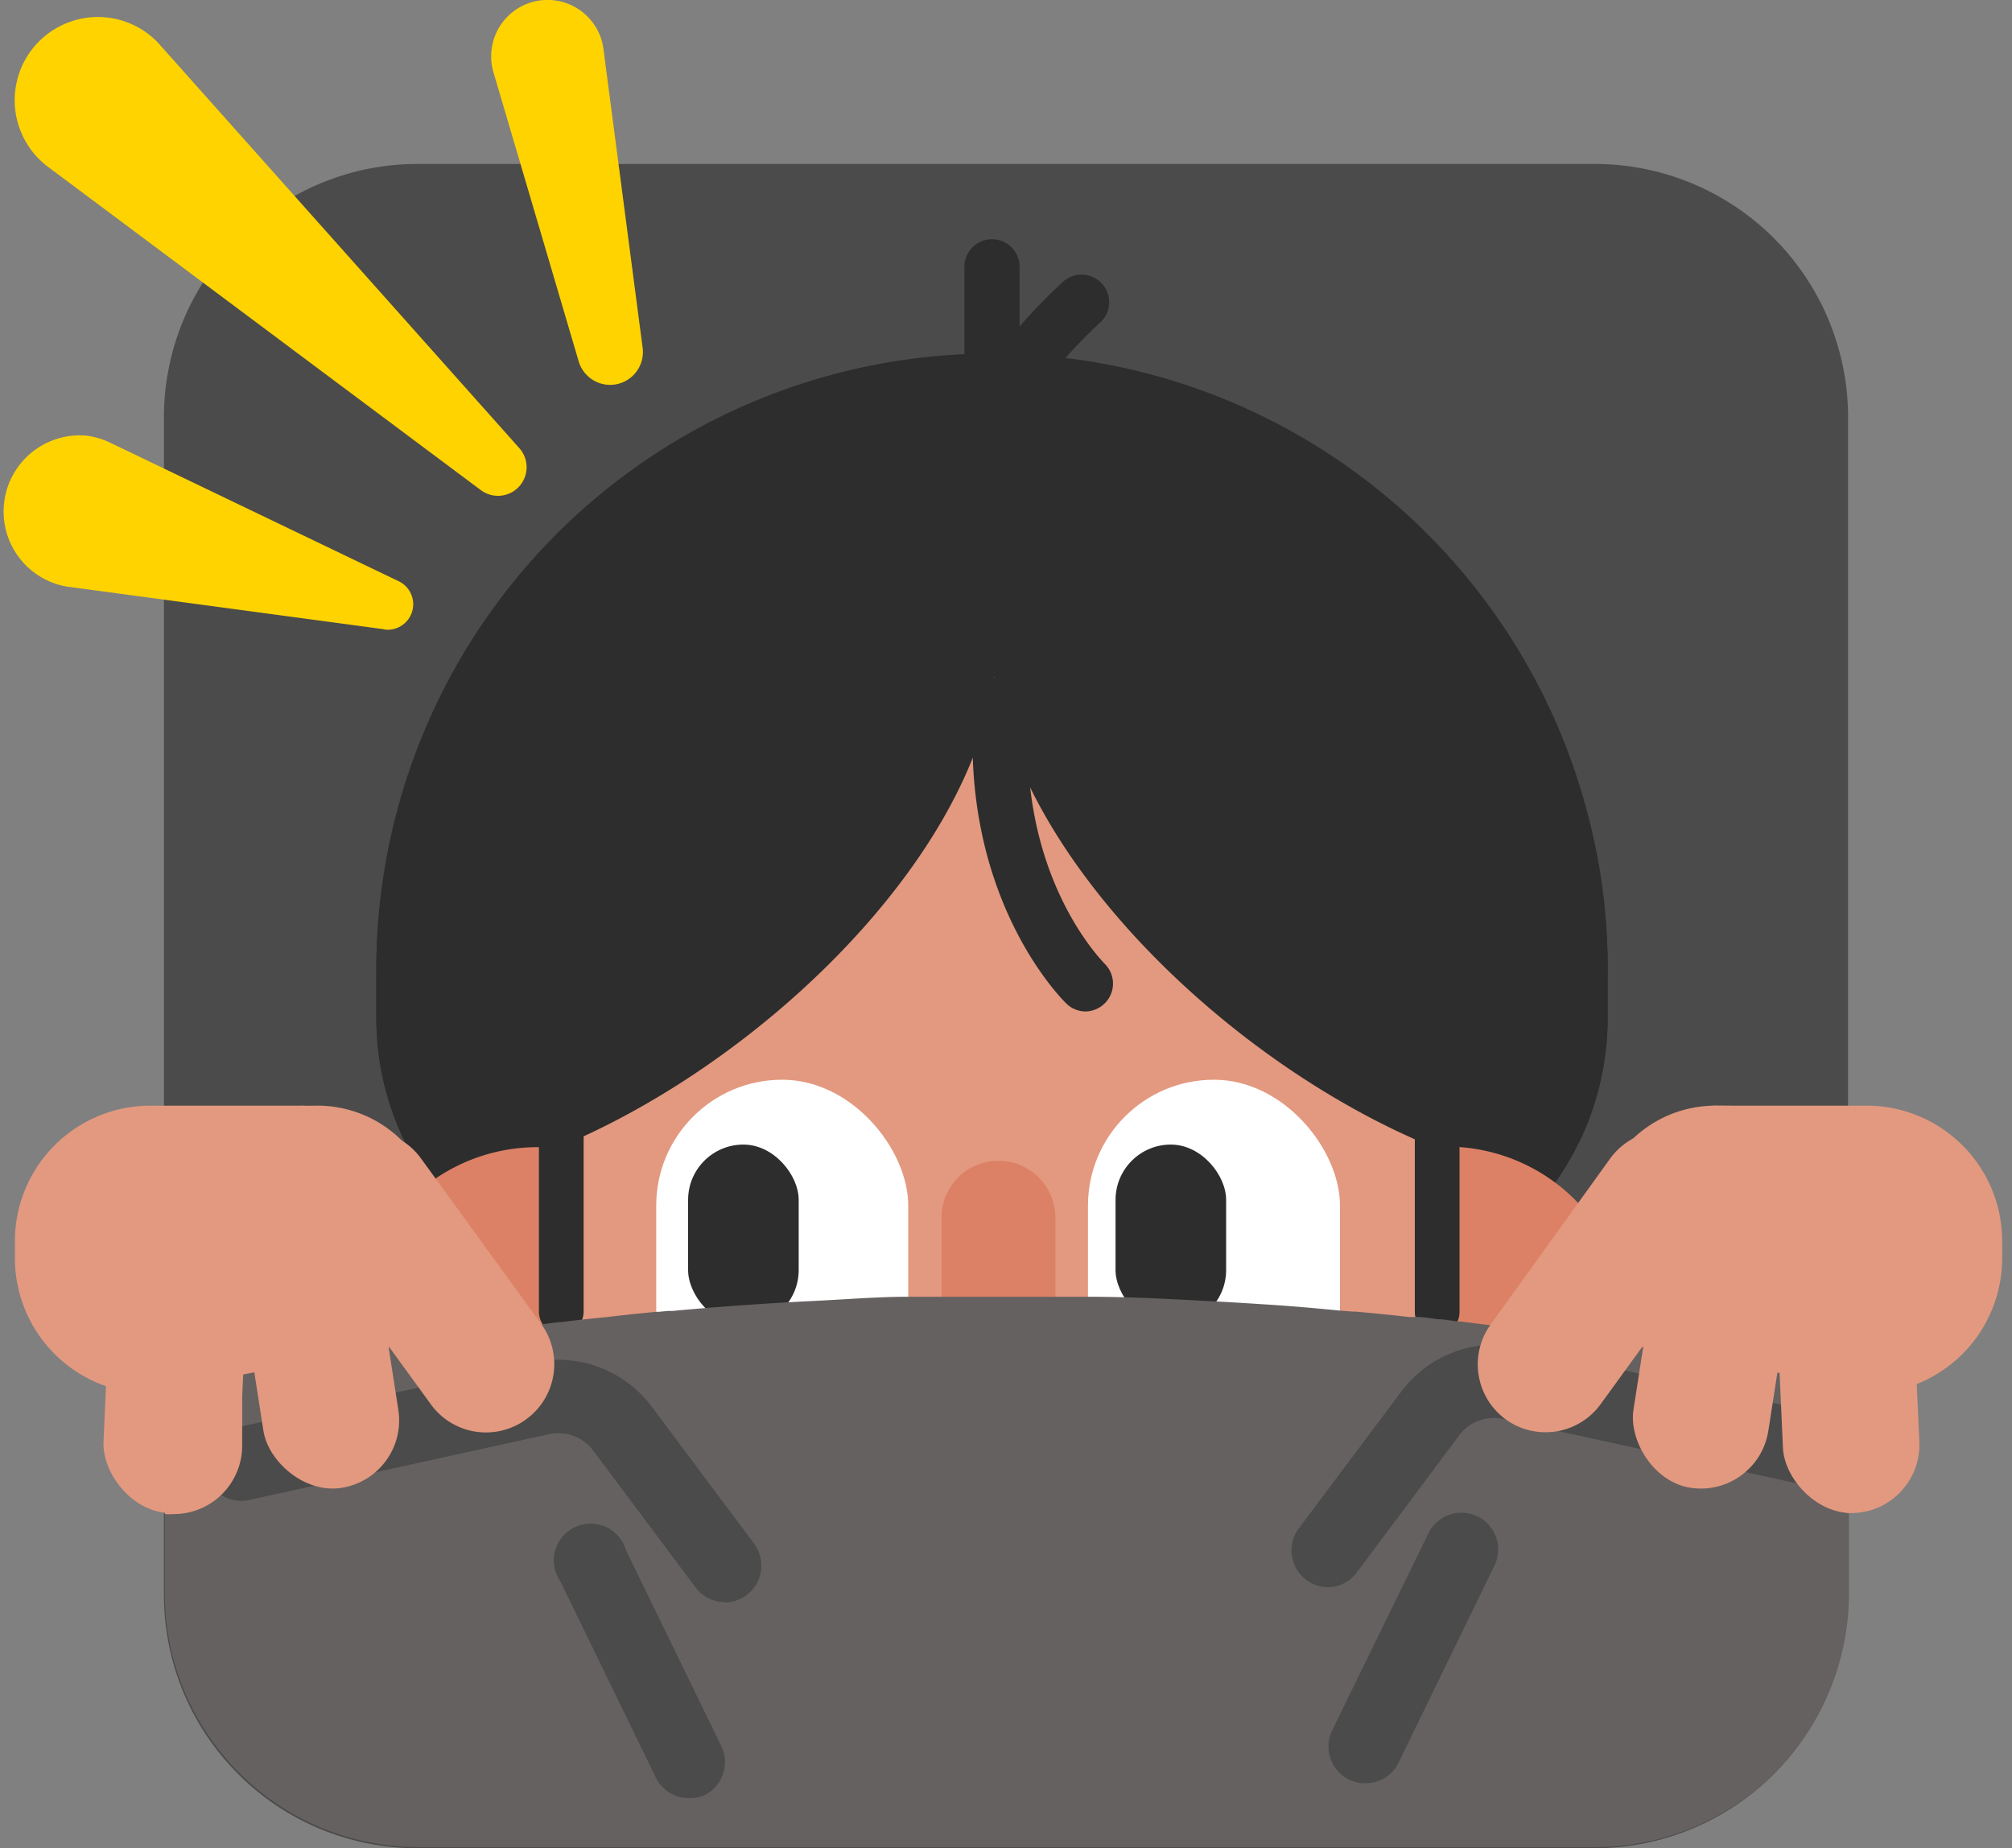 <svg id="Cover" xmlns="http://www.w3.org/2000/svg" viewBox="0 0 135 124"><rect x="0" y="0" width="135" height="124" fill="#808080" stroke="none"/><defs><style>.cls-1{fill:#4b4b4b}.cls-2{fill:#61361f}.cls-3{fill:#dc8166}.cls-4{fill:#2d2d2d}.cls-5{fill:#e3997f}.cls-6{fill:#fff}.cls-9{fill:#ffd300}</style></defs><path class="cls-1" d="M124 27.79v79.3a15.23 15.23 0 0 1-.12 1.92A17 17 0 0 1 107 124H28a16.94 16.94 0 0 1-12.67-5.67 18.51 18.51 0 0 1-1.18-1.47A17 17 0 0 1 11 107V28a16.47 16.47 0 0 1 .33-3.32c.05-.26.11-.52.17-.78a16.94 16.94 0 0 1 2.09-4.9 17 17 0 0 1 2.79-3.37 16.7 16.7 0 0 1 1.85-1.51A16.89 16.89 0 0 1 28 11h79a17 17 0 0 1 17 16.79z"/><path class="cls-2" d="M103.34 111.82a2 2 0 0 1-1.06 2.87 12.27 12.27 0 0 1-10.49-22.06z"/><path class="cls-2" d="M110.72 97.68a2 2 0 0 1 1.43 2.7 12.27 12.27 0 0 1-23.43-6.88z"/><path class="cls-3" d="M98 77v24.25a3.33 3.33 0 0 1-.63 0 12.16 12.16 0 1 1 0-24.32A4.43 4.43 0 0 1 98 77z"/><path class="cls-2" d="M31.66 111.82a2 2 0 0 0 1.06 2.87 12.27 12.27 0 0 0 10.49-22.06z"/><path class="cls-2" d="M24.28 97.68a2 2 0 0 0-1.43 2.7 12.27 12.27 0 0 0 23.43-6.88z"/><path class="cls-3" d="M36.16 77v24.25a3.33 3.33 0 0 0 .63 0 12.16 12.16 0 0 0 0-24.32 4.43 4.43 0 0 0-.63.07z"/><path class="cls-4" d="M107.87 65.27v3a19.17 19.17 0 0 1-6.36 14.27l-34.67 31.13-35.12-31.06a18.7 18.7 0 0 1-2.86-3.18 19 19 0 0 1-3.61-11.18v-3A41.31 41.31 0 0 1 107 56.6a40.48 40.48 0 0 1 .87 8.67z"/><path class="cls-5" d="M96.46 97.65V50.2l-29.42-9.59L37.6 56.96l.01 41.56 58.85-.87z"/><rect class="cls-6" x="44.03" y="72.44" width="16.91" height="24.42" rx="8.45" ry="8.45"/><rect class="cls-4" x="46.17" y="76.79" width="7.42" height="12.13" rx="3.71" ry="3.71"/><rect class="cls-6" x="73" y="72.44" width="16.91" height="24.42" rx="8.45" ry="8.45"/><rect class="cls-4" x="74.85" y="76.79" width="7.42" height="12.13" rx="3.71" ry="3.71"/><path class="cls-3" d="M37.6 77v24.25a3.33 3.33 0 0 1-.63 0A12.16 12.16 0 1 1 37 77a4.43 4.43 0 0 1 .6 0z"/><path d="M66.35 100.54a13.61 13.61 0 0 1-9.84-4.38.68.68 0 0 1 1-1c3.73 3.73 8.08 4.87 12.93 3.38a18.58 18.58 0 0 0 6.25-3.41.69.69 0 0 1 1 .06.68.68 0 0 1-.06 1c-.16.06-5.1 4.35-11.28 4.35z" fill="#cf8166"/><path class="cls-3" d="M67 77.88a3.81 3.81 0 0 1 3.81 3.81v7A2.83 2.83 0 0 1 68 91.51h-2a2.83 2.83 0 0 1-2.83-2.83v-7a3.81 3.81 0 0 1 3.83-3.8z"/><path class="cls-4" d="M107.87 65.27v3a19.29 19.29 0 0 1-1.88 8.3c-.47 1-6 1.86-8.26 1-14.22-5.19-29.23-19.43-31-32.2a16.87 16.87 0 0 1-.17-2.37V28l.17.05.18.05 16.77 5.08L98.1 43l8.9 13.6a40.48 40.48 0 0 1 .87 8.67z"/><path class="cls-4" d="M66.91 28v15a15.59 15.59 0 0 1-.18 2.44c-2 14.86-22.07 31.73-37.87 34a19 19 0 0 1-3.61-11.18v-3a41.12 41.12 0 0 1 .75-7.9L35.37 43l14.42-9.86 16.77-5.08.17-.05z"/><path class="cls-4" d="M72.85 67.86a1.86 1.86 0 0 1-1.28-.51c-.3-.29-7.26-7.16-6.21-20.24a1.85 1.85 0 1 1 3.69.3c-.91 11.25 4.85 17 5.09 17.27a1.86 1.86 0 0 1 0 2.62 1.88 1.88 0 0 1-1.29.56zM64.71 37.9v-20a1.85 1.85 0 1 1 3.7 0v4a38.51 38.51 0 0 1 2.92-3 1.85 1.85 0 1 1 2.48 2.75c-1.19 1.08-4.51 4.44-5.52 7z"/><path class="cls-3" d="M37.6 77v24.25a3.33 3.33 0 0 1-.63 0A12.16 12.16 0 1 1 37 77a4.43 4.43 0 0 1 .6 0z"/><path class="cls-4" d="M36.16 71.07h3V88a1.51 1.51 0 0 1-1.51 1.51A1.51 1.51 0 0 1 36.16 88V71v.07z"/><path class="cls-3" d="M96.45 77v24.25a3.33 3.33 0 0 0 .63 0 12.16 12.16 0 0 0 0-24.32 4.43 4.43 0 0 0-.63.07z"/><path class="cls-4" d="M96.46 71.07a1.51 1.51 0 0 1 1.54 1.5v17h-3v-17a1.51 1.51 0 0 1 1.51-1.51z" transform="rotate(-180 96.465 80.3)"/><path class="cls-5" d="M115.17 74.18l8.89.11v22.24h-9.16a8.08 8.08 0 0 1-6.36-3.21l-.2-.27a7.83 7.83 0 0 1-1.27-3 7.53 7.53 0 0 1-.17-1.73l.08-6.06a.66.66 0 0 1 0-.14 8 8 0 0 1 2.39-5.53 8 8 0 0 1 5.8-2.41zM29.41 88.24a7.78 7.78 0 0 1-.14 1.61A8.13 8.13 0 0 1 28 92.93a8 8 0 0 1-1.28 1.45c-.15.13-.3.26-.46.38a8.06 8.06 0 0 1-4.81 1.66h-5.17l-5.19.06V74.3l10.09-.12a8 8 0 0 1 5.76 2.32c.16.16.31.32.46.49a7.91 7.91 0 0 1 1.36 2.25A5.83 5.83 0 0 1 29 80a8.24 8.24 0 0 1 .34 2.23z"/><path d="M11.06 100.28v-6.9c1.72-.4 3.45-.79 5.19-1.15l.81-.16c2.21-.47 4.44-.89 6.67-1.28q.6-.12 1.2-.21c.38-.08.76-.15 1.14-.2.71-.14 1.42-.25 2.13-.37l.3-.05.73-.11c2.29-.36 4.6-.69 6.92-1h.15a.17.17 0 0 1 .1 0c.39-.06.79-.11 1.18-.15h.08l.82-.1.6-.07 1.93-.2c1-.12 2-.22 3-.32h.19l.64-.06h.3a221.306 221.306 0 0 1 9.7-.68c2-.1 4.09-.27 6.16-.27h12c2.56 0 5.13.13 7.67.27 1.55.07 3.09.17 4.63.27s3.08.24 4.61.39l.78.06.31.01c1.18.11 2.37.22 3.54.36h.54c.47 0 .94.09 1.4.15.45 0 .9.1 1.35.15h.16l1.93.24q3.6.47 7.15 1h.26a2.8 2.8 0 0 1 .28.06c.53.07 1.06.16 1.58.25l.93.16a.2.2 0 0 1 .11 0l1.33.22c2.57.46 5.13 1 7.67 1.49.28.05.55.11.83.18 1.34.28 2.67.57 4 .88V107a15.23 15.23 0 0 1-.12 1.92 17 17 0 0 1-16.88 15h-79a17 17 0 0 1-12.67-5.68 18.51 18.51 0 0 1-1.18-1.47 17 17 0 0 1-3.15-9.85v-5.37" fill="#666161"/><path class="cls-1" d="M48.66 107.49a2.44 2.44 0 0 1-2-1l-6.85-9.16a2.92 2.92 0 0 0-3-1.1l-20.2 4.43a2.47 2.47 0 0 1-1.06-4.82l20.21-4.43a7.85 7.85 0 0 1 8 3l6.84 9.16a2.47 2.47 0 0 1-2 3.94z"/><path class="cls-1" d="M46.2 120.64a2.45 2.45 0 0 1-2.2-1.39l-6.4-13.15A2.47 2.47 0 1 1 42 104l6.4 13.15a2.48 2.48 0 0 1-1.14 3.3 2.61 2.61 0 0 1-1.06.19zM89.14 106.49a2.47 2.47 0 0 1-2-3.94L94 93.39a7.84 7.84 0 0 1 7.95-3l20.21 4.43a2.47 2.47 0 1 1-1.06 4.82l-20.2-4.43a2.91 2.91 0 0 0-3 1.1l-6.84 9.16a2.47 2.47 0 0 1-1.92 1.02z"/><path class="cls-5" d="M101.09 95.27a4.57 4.57 0 0 1-1.09-6.38l8-11.11a4.6 4.6 0 0 1 6.39-1.12 4.58 4.58 0 0 1 1.11 6.39l-8.06 11.1a4.57 4.57 0 0 1-6.35 1.12z"/><rect class="cls-5" x="110.15" y="82.9" width="9.16" height="17.02" rx="4.58" ry="4.58" transform="rotate(8.84 114.76 91.406)"/><path class="cls-5" d="M124.06 84.57v16.94a4.58 4.58 0 0 1-4-4.54v-7.85a4.59 4.59 0 0 1 4-4.55zM35.24 95.27a4.58 4.58 0 0 0 1.12-6.38l-8.07-11.11a4.58 4.58 0 0 0-6.38-1.12 4.6 4.6 0 0 0-1.12 6.39l8.07 11.1a4.57 4.57 0 0 0 6.38 1.12z"/><rect class="cls-5" x="17.01" y="82.9" width="9.16" height="17.02" rx="4.58" ry="4.58" transform="rotate(171.16 21.594 91.412)"/><path class="cls-5" d="M11.06 100.28V84.57a4.08 4.08 0 0 1 .61 0 4.59 4.59 0 0 1 4.58 4.59V97a4.59 4.59 0 0 1-4.58 4.58 4.08 4.08 0 0 1-.61 0z"/><path class="cls-9" d="M38.83 24.25l-5.72-19.4a3.78 3.78 0 1 1 7.26-2.14 4 4 0 0 1 .12.58l2.63 20.05a2.2 2.2 0 0 1-4.29.91zM32.26 32.88L3.23 11.2a5.58 5.58 0 1 1 6.68-8.95 5.39 5.39 0 0 1 .82.76l24.11 27.05a1.92 1.92 0 0 1-2.58 2.82zM25.79 42.22L4.46 39.35a5.11 5.11 0 0 1 1.36-10.12 5.21 5.21 0 0 1 1.53.45L26.76 39a1.71 1.71 0 0 1-1 3.23z"/><path class="cls-1" d="M91.6 119.64a2.61 2.61 0 0 1-1.08-.24 2.48 2.48 0 0 1-1.14-3.3l6.4-13.1a2.47 2.47 0 1 1 4.44 2.15l-6.4 13.15a2.45 2.45 0 0 1-2.22 1.34z"/><rect class="cls-5" x="119.45" y="84.5" width="9.16" height="17.02" rx="4.58" ry="4.58" transform="rotate(-2.56 123.97 92.996)"/><rect class="cls-5" x="7.12" y="84.5" width="9.16" height="17.02" rx="4.58" ry="4.58" transform="rotate(-177.44 11.698 93.01)"/><path class="cls-5" d="M10.11 93.5h3.35l7-19.32H10.11A9.09 9.09 0 0 0 1 83.27v1.14a9.09 9.09 0 0 0 9.11 9.09zM125.25 93.5h-3.34l-7-19.32h10.34a9.09 9.09 0 0 1 9.09 9.09v1.14a9.09 9.09 0 0 1-9.09 9.09z"/></svg>